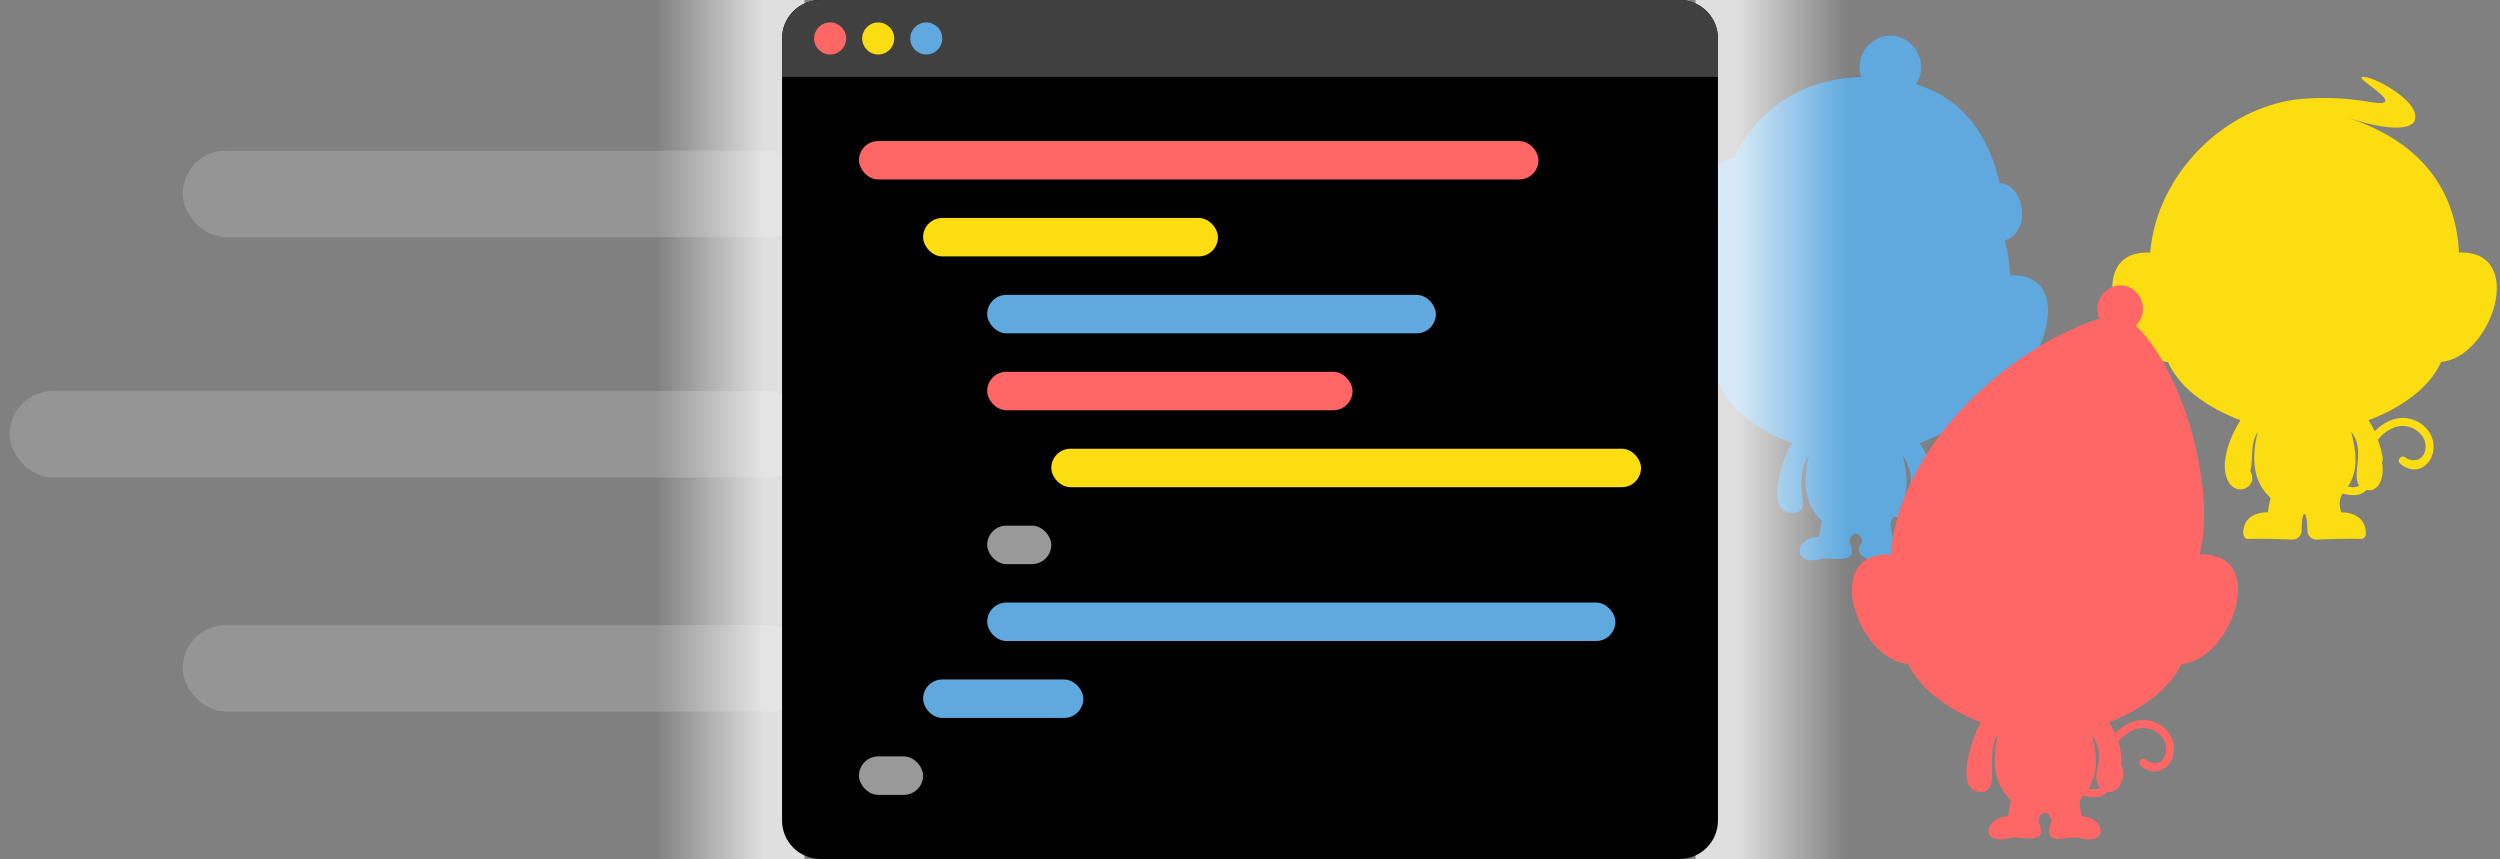 <svg xmlns="http://www.w3.org/2000/svg" width="780" height="268" fill="none" xmlns:v="https://vecta.io/nano"><rect width="100%" height="100%" fill="#808080" stroke="none"/><g fill-rule="evenodd"><path d="M597.74 26.286c4.28-6.181-.252-15.137-7.94-15.137-6.583 0-11.266 6.788-9.093 12.889-22.614.47-35.185 15.023-39.69 25.199-7.516 0-12.41 17.478-4.503 17.82-3.137 5.965-5.127 12.402-5.666 18.869-21.628-1.232-9.848 34.161 5.558 34.162 3.938 8.968 13.835 14.813 22.605 18.172-2.317 3.592-8.902 21.727.06 21.735 7.43 0-.57-8.495 5.334-18.057-1.81 7.3-1.922 15.185 4.016 20.56-.408 1.673-.655 3.394-.928 5.092-5.993-.59-8.838 7.233-2.042 7.21 1.763-.01 2.403-.59 4.512-.607 2.184-.008 10.537 1.807 7.012-4.95.22-3.647 3.84-3.53 4.052 0-3.23 3.278 1.42 5.97 4.487 5.275.938-.212 1.887-.353 2.85-.317 1.874.07 2.532.6 4.238.6 6.863 0 2.466-6.628-2.092-7.21-.438-2.723-1.393-4.414.417-6.443 2.44.657 5.65 1.003 7.42-1.2 4.364.74 6.14-5.37 4.43-8.515.2-2.433-.12-4.792-.87-7.125 2.192-2.67 5.434-4.71 8.805-4.19 2.646.4 5.338 2.377 5.926 5.09.908 4.183-2.37 7.854-6.152 4.686-1.225-1.07-2.873.864-1.622 1.903 5.4 4.604 11.56-.933 10.22-7.118-.807-3.72-4.32-6.46-7.987-7.03-3.813-.59-7.5 1.28-10.196 4.052-.543-1.202-1.2-2.33-1.914-3.436 8.72-3.34 18.668-9.24 22.612-18.175C636 121.5 649.36 84.746 627.215 85.923c-.21-3.926-.804-7.554-1.738-10.9C634.5 72 631 57.146 623.945 57.146c-3.656-15.01-11.19-26.25-26.204-30.86zm-1.586 132.332c-.868.82-2.548.55-3.582.346 3.334-5.273 2.445-11.27 1.018-17.025 5.91 9.06-.612 12.648 2.564 16.68z" fill="#5fa9df"/><path d="M736.9 24.097c2.36-1.123 19.255 7.75 16.368 13.792-.25.523-2.747 4.659-20.612-1.101 18.87 6.197 33.322 18.933 34.558 41.995C788.5 78 777.5 111.5 761.6 112.947c-3.948 8.942-13.888 14.833-22.613 18.174.714 1.107 1.37 2.232 1.915 3.434 2.697-2.772 6.382-4.64 10.194-4.05 3.668.568 7.182 3.3 7.99 7.03 1.373 6.334-4.56 11.935-10.22 7.116-1.194-.992.257-2.87 1.522-1.98 3.598 2.47 7.187-.297 6.25-4.608-.587-2.71-3.28-4.68-5.925-5.088-3.37-.52-6.61 1.52-8.802 4.187.48 1.49 2.195 6.74 1.22 7.03.88 3.075-.206 9.66-4.828 8.668-1.79 2.146-4.955 1.797-7.377 1.145C729.5 156 730 158 730.4 159.835c4.265 0 7.86 2.046 7.743 6.92-.02.84-.847 1.437-1.688 1.394-3.223-.165-9.805.042-13.627.19-1.596.06-2.928-1.214-2.928-2.812 0-6.716-1.798-7.052-1.798 0 0 1.598-1.33 2.873-2.927 2.812-3.822-.147-10.403-.354-13.627-.19-1.514.077-1.773-1.45-1.637-2.662l.001.004c.474-4.243 3.98-5.656 7.687-5.656.126-1.17.4-2.754.822-4.48-5.936-5.373-5.827-13.272-4.02-20.558-2.556 4.014-1.213 8.28-2.32 12.128 2.714 4.625-3.718 8.192-6.588 3.73-3.506-5.452.49-14.843 3.518-19.537-8.787-3.365-18.665-9.197-22.607-18.172C661.5 112 649 78 670.85 78.786c2.04-24.482 23.644-46.237 48.194-48.005 15.97-1.123 23.228 2.505 24.98 1.023s-8.39-7.107-7.12-7.707zm-.82 127.44c-.7.51-1.896.604-3.51.286 3.465-5.48 2.486-11.103 1.018-17.023 4.555 5.2 0 13.7 2.493 16.737z" fill="#fbdd11"/><path d="M666.314 101.55l-.015-.014c15.768 15.2 25.2 52.963 19.913 71.497 21.842-1.06 10.288 32.966-5.618 34.14-3.028 6.9-11.658 13.984-22.6 18.18.71 1.102 1.374 2.24 1.915 3.435 2.697-2.772 6.383-4.64 10.195-4.05 3.667.567 7.18 3.31 7.987 7.03l.004.018c1.35 6.287-4.556 11.923-10.223 7.1-1.23-1.023.348-2.94 1.59-1.93 3.8 3.053 7.134-.284 6.185-4.658-.588-2.712-3.28-4.68-5.926-5.09-3.37-.52-6.613 1.52-8.804 4.2.75 2.33 1.07 4.693.87 7.128 1.71 3.147-.066 9.253-4.432 8.514-1.77 2.202-4.98 1.856-7.42 1.2-1.812 2.03-.858 3.72-.42 6.444 5.994 0 8.65 7.2 2.09 7.2-1.825 0-2.45-.607-4.65-.607-2.3 0-9.948 2.717-6.925-4.95-.212-3.53-3.832-3.65-4.05-.001 3.528 7.168-4.63 4.95-6.924 4.95-2.2 0-2.824.607-4.65.607-6.95 0-3.9-7.2 2.1-7.2.274-1.704.518-3.41.93-5.093-5.937-5.374-5.825-13.262-4.016-20.56-4.402 5.972 1.14 18.062-5.334 18.057-8.96-.007-2.374-18.144-.06-21.734-10.95-4.194-19.58-11.277-22.608-18.178-15.9-1.173-27.43-35.275-5.557-34.135 2.752-33.223 35.276-63.853 65.166-73.671-2.513-5.155 2.253-11.464 8.025-10.193 5.454 1.2 7.55 8.53 3.28 12.377zm-13.726 127.48c1.465 5.904 2.44 11.556-1.017 17.024 1.115.22 2.675.506 3.58-.345-3.43-4.355 2.833-8.757-2.563-16.68z" fill="#f66"/></g><g fill="#959595"><rect x="57" y="47" width="196" height="27" rx="13.5"/><rect x="57" y="195" width="196" height="27" rx="13.5"/><rect x="3" y="122" width="250" height="27" rx="13.5"/></g><path transform="matrix(-1 0 0 1 579 0)" fill="url(#A)" fill-opacity=".75" d="M0 0h50v268H0z"/><path fill="url(#B)" fill-opacity=".75" d="M201 0h50v268h-50z"/><path d="M244 12c0-6.627 5.373-12 12-12h268c6.627 0 12 5.373 12 12v244c0 6.627-5.373 12-12 12H256c-6.627 0-12-5.373-12-12V12z" fill="#000"/><path d="M244 24h292V12c0-6.627-5.373-12-12-12H256c-6.627 0-12 5.373-12 12v12z" fill="#404040"/><rect x="268" y="44" width="212" height="12" rx="6" fill="#f66"/><rect x="288" y="68" width="92" height="12" rx="6" fill="#fbdd11"/><rect x="308" y="92" width="140" height="12" rx="6" fill="#5fa9df"/><rect x="308" y="116" width="114" height="12" rx="6" fill="#f66"/><rect x="328" y="140" width="184" height="12" rx="6" fill="#fbdd11"/><rect x="308" y="164" width="20" height="12" rx="6" fill="#999"/><g fill="#5fa9df"><rect x="308" y="188" width="196" height="12" rx="6"/><rect x="288" y="212" width="50" height="12" rx="6"/></g><rect x="268" y="236" width="20" height="12" rx="6" fill="#999"/><circle cx="259" cy="12" r="5" fill="#f66"/><circle cx="274" cy="12" r="5" fill="#fbdd11"/><circle cx="289" cy="12" r="5" fill="#5fa9df"/><defs><linearGradient id="A" x1="37.083" y1="134" x2="2.5" y2="134" gradientUnits="userSpaceOnUse"><stop stop-color="#fff"/><stop offset="1" stop-color="#fff" stop-opacity="0"/></linearGradient><linearGradient id="B" x1="238.083" y1="134" x2="204.5" y2="134" gradientUnits="userSpaceOnUse"><stop stop-color="#fff"/><stop offset="1" stop-color="#fff" stop-opacity="0"/></linearGradient></defs></svg>